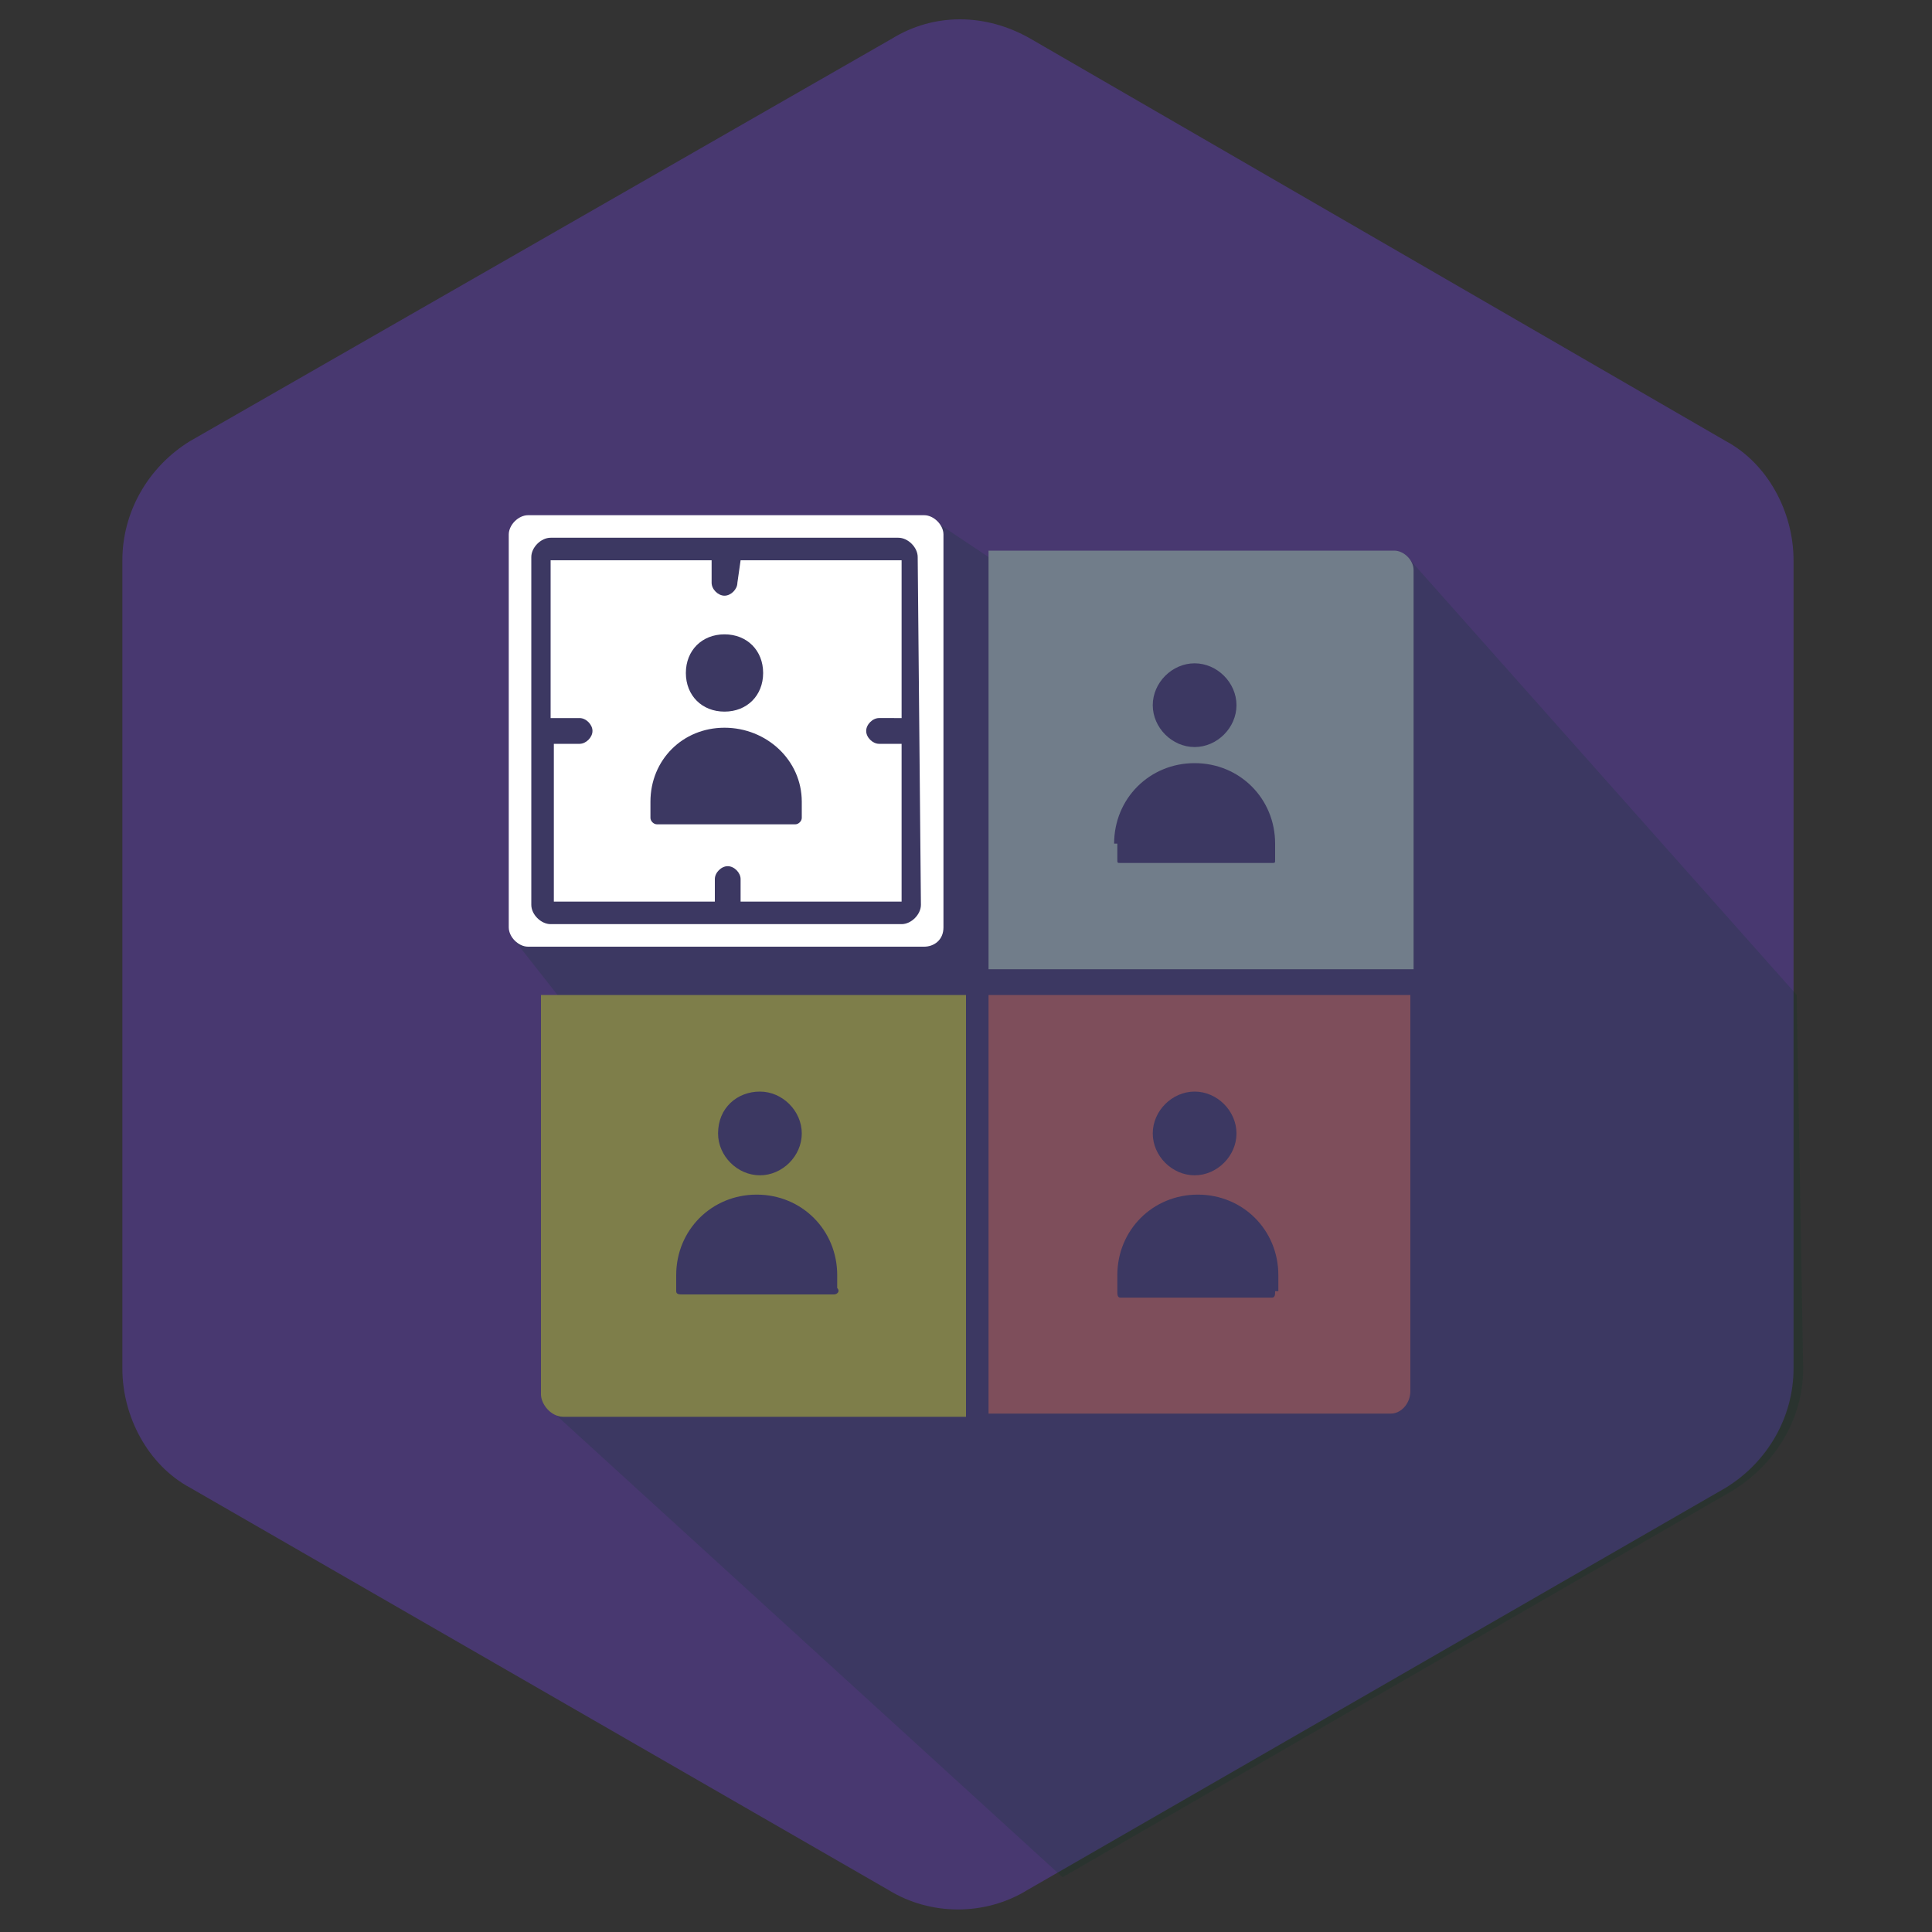 <?xml version="1.0" encoding="utf-8"?>
<!-- Generator: Adobe Illustrator 25.2.1, SVG Export Plug-In . SVG Version: 6.00 Build 0)  -->
<svg version="1.1" id="Layer_1" xmlns="http://www.w3.org/2000/svg" xmlns:xlink="http://www.w3.org/1999/xlink" x="0px" y="0px"
	 viewBox="0 0 60 60" style="enable-background:new 0 0 60 60;" xml:space="preserve">
<rect x="0" y="0" width="60" height="60" fill="#333333" stroke="none"/>
<style type="text/css">
	.st0{fill:#483870;}
	.st1{opacity:0.17;fill:#013522;enable-background:new    ;}
	.st2{fill:#7E7E4A;}
	.st3{fill:#7E4E5B;}
	.st4{fill:#717D8A;}
	.st5{fill:#FFFFFF;}
</style>
<path class="st0" d="M27.7,1.2L5.9,13.7c-1.3,0.8-2.1,2.2-2.1,3.7v25.1c0,1.5,0.8,3,2.1,3.7l21.7,12.5c1.3,0.8,3,0.8,4.3,0
	l21.7-12.5c1.3-0.8,2.1-2.2,2.1-3.7V17.4c0-1.5-0.8-3-2.1-3.7L32,1.2C30.6,0.4,29,0.4,27.7,1.2z"/>
<path class="st1" d="M55.8,30.9l-12-13.5l-12.5,0.3l-2.4-1.6l-12.7,0.6l-0.3,12.4l2.2,2.8L17,43.7l16,14.6l20.8-12
	c1.3-0.8,2.2-2.2,2.2-3.8L55.8,30.9z"/>
<g id="Shopping_Bag">
</g>
<g>
	<g>
		<path class="st2" d="M29.9,30.9H16.8c0,0,0,0.1,0,0.2v12.2c0,0.3,0.3,0.7,0.7,0.7H30V30.9H29.9z M23.6,33.9c0.7,0,1.3,0.6,1.3,1.3
			s-0.6,1.3-1.3,1.3s-1.3-0.6-1.3-1.3C22.3,34.4,22.9,33.9,23.6,33.9z M25.9,40.2h-4.7c-0.1,0-0.2,0-0.2-0.1v-0.5
			c0-1.4,1.1-2.5,2.5-2.5s2.5,1.1,2.5,2.5V40C26.1,40.1,26,40.2,25.9,40.2z"/>
	</g>
	<g>
		<path class="st3" d="M30.7,30.9v13h12.5c0.3,0,0.6-0.3,0.6-0.7V30.9H30.7z M37.1,33.9c0.7,0,1.3,0.6,1.3,1.3s-0.6,1.3-1.3,1.3
			s-1.3-0.6-1.3-1.3S36.4,33.9,37.1,33.9z M39.6,40.1c0,0.1,0,0.2-0.1,0.2h-4.7c-0.1,0-0.1-0.1-0.1-0.2v-0.5c0-1.4,1.1-2.5,2.5-2.5
			s2.5,1.1,2.5,2.5v0.5H39.6z"/>
	</g>
	<g>
		<path class="st4" d="M30.7,30.1h13.2V17.7c0-0.3-0.3-0.6-0.6-0.6H30.9c-0.1,0-0.2,0-0.2,0L30.7,30.1L30.7,30.1z M37.1,20.6
			c0.7,0,1.3,0.6,1.3,1.3c0,0.7-0.6,1.3-1.3,1.3s-1.3-0.6-1.3-1.3S36.4,20.6,37.1,20.6z M34.6,26.2c0-1.4,1.1-2.5,2.5-2.5
			s2.5,1.1,2.5,2.5v0.5c0,0.1,0,0.1-0.1,0.1h-4.7c-0.1,0-0.1,0-0.1-0.1v-0.5H34.6z"/>
	</g>
	<g>
		<path class="st5" d="M22.9,18.1c0,0.2-0.2,0.4-0.4,0.4c-0.2,0-0.4-0.2-0.4-0.4v-0.7h-5v4.9H18c0.2,0,0.4,0.2,0.4,0.4
			s-0.2,0.4-0.4,0.4h-0.8V28h5v-0.7c0-0.2,0.2-0.4,0.4-0.4c0.2,0,0.4,0.2,0.4,0.4V28h5v-4.9h-0.7c-0.2,0-0.4-0.2-0.4-0.4
			s0.2-0.4,0.4-0.4H28v-4.9h-5L22.9,18.1L22.9,18.1z M24.9,24.9v0.5c0,0.1-0.1,0.2-0.2,0.2h-4.3c-0.1,0-0.2-0.1-0.2-0.2v-0.5
			c0-1.3,1-2.3,2.3-2.3C23.8,22.6,24.9,23.6,24.9,24.9z M23.7,20.9c0,0.7-0.5,1.2-1.2,1.2s-1.2-0.5-1.2-1.2s0.5-1.2,1.2-1.2
			C23.2,19.7,23.7,20.2,23.7,20.9z"/>
	</g>
	<g>
		<path class="st5" d="M29.3,28.8V16.6c0-0.3-0.3-0.6-0.6-0.6H16.4c-0.3,0-0.6,0.3-0.6,0.6v12.2c0,0.3,0.3,0.6,0.6,0.6h12.3
			C29,29.4,29.3,29.2,29.3,28.8z M28.6,28.1c0,0.3-0.3,0.6-0.6,0.6H17.1c-0.3,0-0.6-0.3-0.6-0.6V17.3c0-0.3,0.3-0.6,0.6-0.6h10.8
			c0.3,0,0.6,0.3,0.6,0.6L28.6,28.1L28.6,28.1z"/>
	</g>
</g>
</svg>
